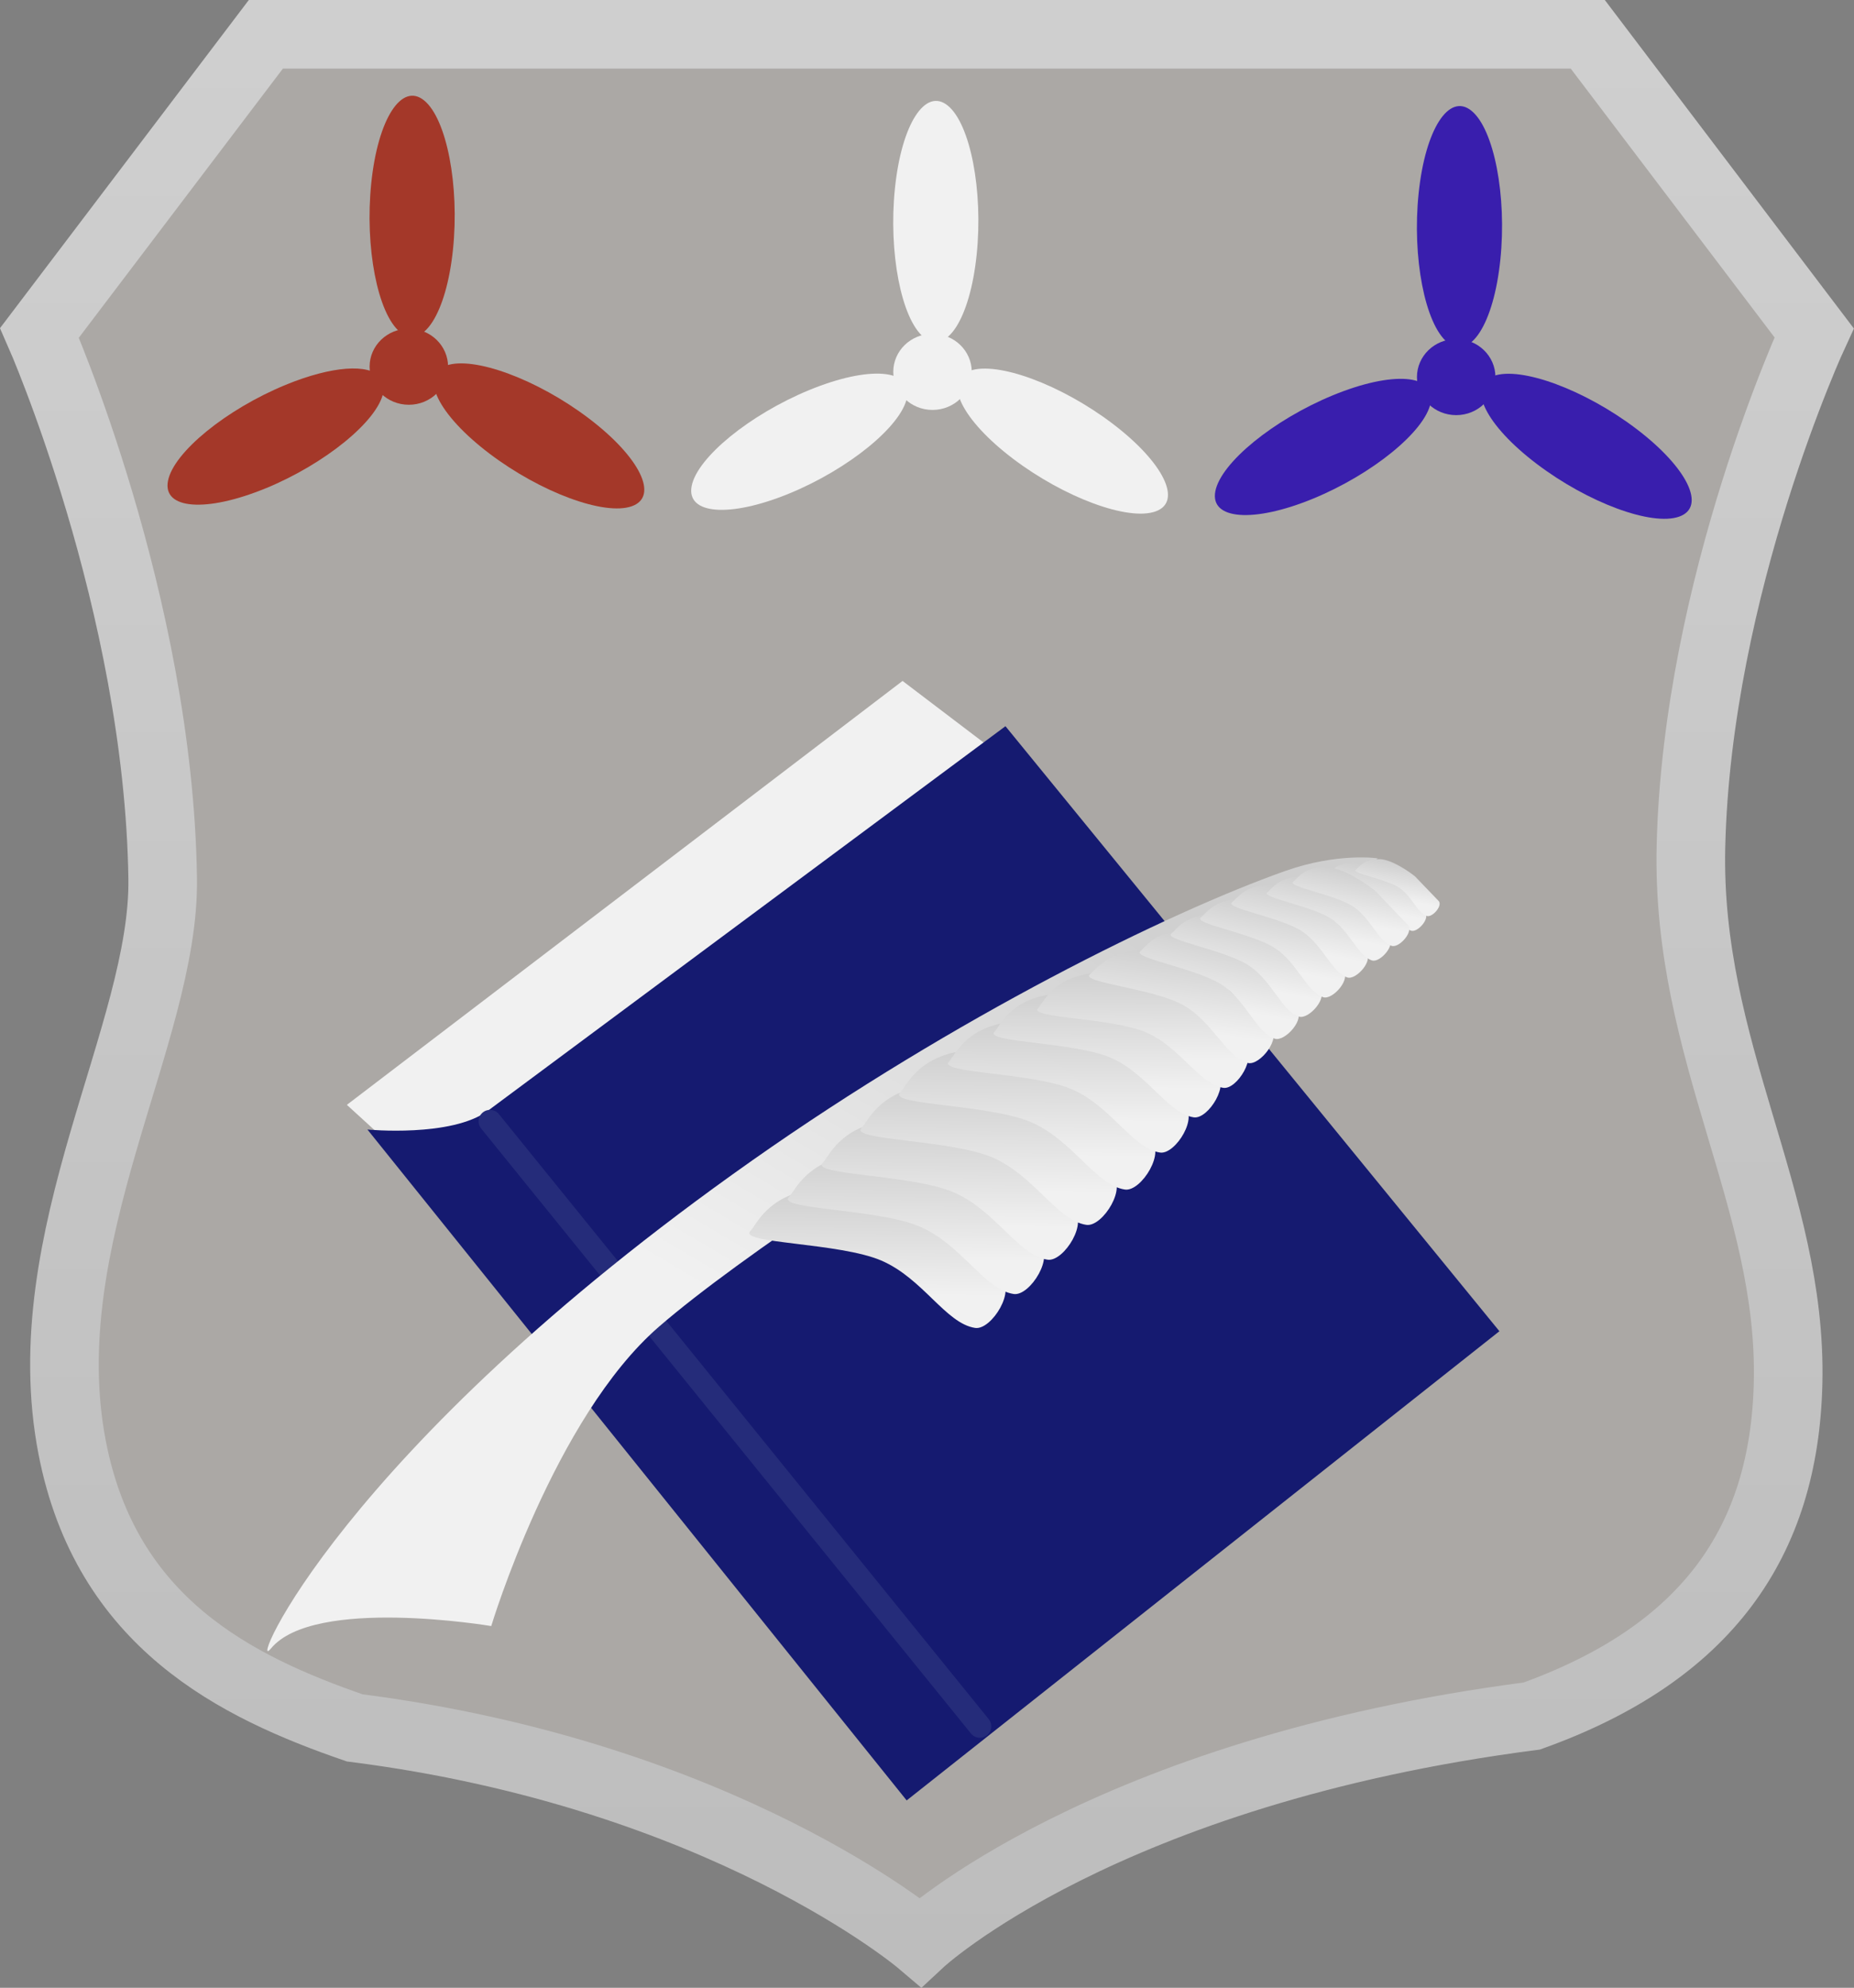 <svg version="1.1" xmlns="http://www.w3.org/2000/svg" xmlns:xlink="http://www.w3.org/1999/xlink" width="40.537" height="43.468" viewBox="0,0,40.537,43.468"><rect x="0" y="0" width="40.537" height="43.468" fill="#808080" stroke="none"/><defs><linearGradient x1="240" y1="166.801" x2="240" y2="211.438" gradientUnits="userSpaceOnUse" id="color-1"><stop offset="0" stop-color="#cfcfcf"/><stop offset="1" stop-color="#bcbcbc"/></linearGradient><linearGradient x1="235.995" y1="180.193" x2="229.562" y2="191.036" gradientUnits="userSpaceOnUse" id="color-2"><stop offset="0" stop-color="#cfcfcf"/><stop offset="1" stop-color="#f1f1f1"/></linearGradient><linearGradient x1="238.514" y1="194.365" x2="238.538" y2="192.05" gradientUnits="userSpaceOnUse" id="color-3"><stop offset="0" stop-color="#f1f1f1"/><stop offset="1" stop-color="#cfcfcf"/></linearGradient><linearGradient x1="239.358" y1="193.623" x2="239.382" y2="191.307" gradientUnits="userSpaceOnUse" id="color-4"><stop offset="0" stop-color="#f1f1f1"/><stop offset="1" stop-color="#cfcfcf"/></linearGradient><linearGradient x1="240.098" y1="192.874" x2="240.122" y2="190.558" gradientUnits="userSpaceOnUse" id="color-5"><stop offset="0" stop-color="#f1f1f1"/><stop offset="1" stop-color="#cfcfcf"/></linearGradient><linearGradient x1="240.945" y1="192.111" x2="240.97" y2="189.795" gradientUnits="userSpaceOnUse" id="color-6"><stop offset="0" stop-color="#f1f1f1"/><stop offset="1" stop-color="#cfcfcf"/></linearGradient><linearGradient x1="241.788" y1="191.339" x2="241.812" y2="189.023" gradientUnits="userSpaceOnUse" id="color-7"><stop offset="0" stop-color="#f1f1f1"/><stop offset="1" stop-color="#cfcfcf"/></linearGradient><linearGradient x1="242.712" y1="190.574" x2="242.735" y2="188.399" gradientUnits="userSpaceOnUse" id="color-8"><stop offset="0" stop-color="#f1f1f1"/><stop offset="1" stop-color="#cfcfcf"/></linearGradient><linearGradient x1="243.585" y1="189.844" x2="243.606" y2="187.793" gradientUnits="userSpaceOnUse" id="color-9"><stop offset="0" stop-color="#f1f1f1"/><stop offset="1" stop-color="#cfcfcf"/></linearGradient><linearGradient x1="244.389" y1="189.243" x2="244.409" y2="187.335" gradientUnits="userSpaceOnUse" id="color-10"><stop offset="0" stop-color="#f1f1f1"/><stop offset="1" stop-color="#cfcfcf"/></linearGradient><linearGradient x1="245.184" y1="188.55" x2="245.391" y2="186.828" gradientUnits="userSpaceOnUse" id="color-11"><stop offset="0" stop-color="#f1f1f1"/><stop offset="1" stop-color="#cfcfcf"/></linearGradient><linearGradient x1="246.046" y1="188.014" x2="246.321" y2="186.522" gradientUnits="userSpaceOnUse" id="color-12"><stop offset="0" stop-color="#f1f1f1"/><stop offset="1" stop-color="#cfcfcf"/></linearGradient><linearGradient x1="249.603" y1="185.929" x2="249.776" y2="184.987" gradientUnits="userSpaceOnUse" id="color-13"><stop offset="0" stop-color="#f1f1f1"/><stop offset="1" stop-color="#cfcfcf"/></linearGradient><linearGradient x1="250.109" y1="185.684" x2="250.254" y2="184.896" gradientUnits="userSpaceOnUse" id="color-14"><stop offset="0" stop-color="#f1f1f1"/><stop offset="1" stop-color="#cfcfcf"/></linearGradient><linearGradient x1="246.655" y1="187.568" x2="246.916" y2="186.152" gradientUnits="userSpaceOnUse" id="color-15"><stop offset="0" stop-color="#f1f1f1"/><stop offset="1" stop-color="#cfcfcf"/></linearGradient><linearGradient x1="247.245" y1="187.174" x2="247.495" y2="185.815" gradientUnits="userSpaceOnUse" id="color-16"><stop offset="0" stop-color="#f1f1f1"/><stop offset="1" stop-color="#cfcfcf"/></linearGradient><linearGradient x1="247.855" y1="186.78" x2="248.09" y2="185.5" gradientUnits="userSpaceOnUse" id="color-17"><stop offset="0" stop-color="#f1f1f1"/><stop offset="1" stop-color="#cfcfcf"/></linearGradient><linearGradient x1="248.519" y1="186.468" x2="248.732" y2="185.307" gradientUnits="userSpaceOnUse" id="color-18"><stop offset="0" stop-color="#f1f1f1"/><stop offset="1" stop-color="#cfcfcf"/></linearGradient><linearGradient x1="249.021" y1="186.184" x2="249.222" y2="185.091" gradientUnits="userSpaceOnUse" id="color-19"><stop offset="0" stop-color="#f1f1f1"/><stop offset="1" stop-color="#cfcfcf"/></linearGradient></defs><g transform="translate(-219.735,-166.051)"><g data-paper-data="{&quot;isPaintingLayer&quot;:true}" fill-rule="nonzero" stroke-linejoin="miter" stroke-miterlimit="10" stroke-dasharray="" stroke-dashoffset="0" style="mix-blend-mode: normal"><path d="M258.831,196.292c-0.081,3.478 -1.774,5.908 -5.605,7.284c-9.364,1.211 -13.368,4.94 -13.368,4.94c0,0 -4.306,-3.657 -12.367,-4.681c-2.588,-0.893 -5.435,-2.292 -6.178,-6.129c-0.889,-4.595 2.029,-9.044 1.979,-12.446c-0.088,-6.03 -2.693,-11.931 -2.693,-11.931l4.949,-6.528h28.903l4.949,6.528c0,0 -2.56,5.514 -2.693,11.233c-0.104,4.486 2.218,7.716 2.124,11.73z" data-paper-data="{&quot;index&quot;:null}" fill="#aba8a5" stroke="url(#color-1)" stroke-width="1.5" stroke-linecap="butt"/><g stroke="none" stroke-width="0" stroke-linecap="butt"><g fill="#a43829"><path d="M225.543,176.729c-1.301,0.535 -2.257,0.462 -2.135,-0.163c0.121,-0.625 1.274,-1.565 2.574,-2.1c1.012,-0.416 1.816,-0.464 2.065,-0.17c0.071,0.084 0.097,0.195 0.07,0.334c-0.121,0.625 -1.274,1.565 -2.574,2.1z"/><path d="M227.853,170.051c0.145,-1.399 0.663,-2.206 1.156,-1.803c0.493,0.403 0.775,1.863 0.63,3.262c-0.145,1.399 -0.663,2.206 -1.156,1.803c-0.493,-0.403 -0.775,-1.863 -0.63,-3.262z"/><path d="M232.607,175.198c1.121,0.85 1.542,1.711 0.942,1.923c-0.6,0.213 -1.995,-0.304 -3.115,-1.153c-1.121,-0.85 -1.543,-1.711 -0.942,-1.923c0.6,-0.213 1.995,0.304 3.115,1.153z"/><path d="M229.532,174.07c0,0.46 -0.384,0.832 -0.858,0.832c-0.474,0 -0.858,-0.373 -0.858,-0.832c0,-0.46 0.384,-0.832 0.858,-0.832c0.474,0 0.858,0.373 0.858,0.832z"/></g><g fill="#f1f1f1"><path d="M236.993,176.842c-1.301,0.535 -2.257,0.462 -2.135,-0.163c0.121,-0.625 1.274,-1.565 2.574,-2.1c1.301,-0.535 2.257,-0.462 2.135,0.163c-0.121,0.625 -1.274,1.565 -2.574,2.1z"/><path d="M239.303,170.164c0.145,-1.399 0.663,-2.206 1.156,-1.803c0.493,0.403 0.775,1.863 0.63,3.262c-0.145,1.399 -0.663,2.206 -1.156,1.803c-0.493,-0.403 -0.775,-1.863 -0.63,-3.262z"/><path d="M244.057,175.312c1.121,0.85 1.542,1.711 0.942,1.923c-0.6,0.213 -1.995,-0.304 -3.115,-1.153c-1.121,-0.85 -1.543,-1.711 -0.942,-1.923c0.6,-0.213 1.995,0.304 3.115,1.153z"/><path d="M240.982,174.183c0,0.46 -0.384,0.832 -0.858,0.832c-0.474,0 -0.858,-0.373 -0.858,-0.832c0,-0.46 0.384,-0.832 0.858,-0.832c0.474,0 0.858,0.372 0.858,0.832z"/></g><g fill="#391ead"><path d="M248.443,176.956c-1.301,0.535 -2.257,0.462 -2.135,-0.163c0.121,-0.625 1.274,-1.565 2.574,-2.1c1.301,-0.535 2.257,-0.462 2.135,0.163c-0.121,0.625 -1.274,1.565 -2.574,2.1z"/><path d="M250.753,170.277c0.145,-1.399 0.663,-2.206 1.156,-1.803c0.493,0.403 0.775,1.863 0.63,3.262c-0.145,1.399 -0.663,2.206 -1.156,1.803c-0.493,-0.403 -0.775,-1.863 -0.63,-3.262z"/><path d="M255.508,175.425c1.121,0.85 1.542,1.711 0.942,1.923c-0.6,0.213 -1.995,-0.304 -3.115,-1.153c-1.121,-0.85 -1.543,-1.711 -0.942,-1.923c0.6,-0.213 1.995,0.304 3.115,1.153z"/><path d="M252.432,174.297c0,0.46 -0.384,0.832 -0.858,0.832c-0.474,0 -0.858,-0.373 -0.858,-0.832c0,-0.46 0.384,-0.832 0.858,-0.832c0.474,0 0.858,0.372 0.858,0.832z"/></g></g><g><path d="M227.319,190.211l12.15,-9.27l2.25,1.71l-12.33,9.45z" fill="#f1f1f1" stroke="none" stroke-width="0" stroke-linecap="butt"/><path d="M239.559,205.421l-11.79,-14.67c0,0 1.842,0.177 2.637,-0.414c2.083,-1.548 11.313,-8.406 11.313,-8.406l10.8,13.23z" fill="#151a70" stroke="none" stroke-width="0" stroke-linecap="butt"/><path d="M241.159,203.801l-10.71,-13.23" fill="none" stroke="#252c7a" stroke-width="0.5" stroke-linecap="round"/></g><g stroke="none" stroke-width="0" stroke-linecap="butt"><path d="M230.475,201.608c0,0 -3.875,-0.653 -4.817,0.492c-0.522,0.634 1.452,-4.285 10.526,-10.675c4.454,-3.136 9.084,-5.417 11.645,-6.326c1.153,-0.41 2.032,-0.279 2.032,-0.279c0,0 -12.138,7.141 -15.716,10.24c-2.297,1.989 -3.669,6.548 -3.669,6.548z" data-paper-data="{&quot;index&quot;:null}" fill="url(#color-2)"/><path d="M241.588,194c0.394,0.22 -0.17,1.143 -0.532,1.089c-0.643,-0.097 -1.138,-1.08 -2.051,-1.473c-0.913,-0.393 -3.124,-0.373 -2.867,-0.642c0.146,-0.153 0.378,-0.774 1.375,-0.919c0.759,-0.111 2.001,0.482 2.377,0.691z" data-paper-data="{&quot;index&quot;:null}" fill="url(#color-3)"/><path d="M242.431,193.258c0.394,0.22 -0.17,1.143 -0.532,1.089c-0.643,-0.097 -1.138,-1.08 -2.051,-1.473c-0.913,-0.393 -3.124,-0.373 -2.867,-0.642c0.146,-0.153 0.378,-0.774 1.375,-0.919c0.759,-0.111 2.001,0.482 2.377,0.691z" data-paper-data="{&quot;index&quot;:null}" fill="url(#color-4)"/><path d="M243.171,192.508c0.394,0.22 -0.17,1.143 -0.532,1.089c-0.643,-0.097 -1.138,-1.08 -2.051,-1.473c-0.913,-0.393 -3.124,-0.373 -2.867,-0.642c0.146,-0.153 0.378,-0.774 1.375,-0.919c0.759,-0.111 2.001,0.482 2.377,0.691z" data-paper-data="{&quot;index&quot;:null}" fill="url(#color-5)"/><path d="M244.019,191.746c0.394,0.22 -0.17,1.143 -0.532,1.089c-0.643,-0.097 -1.138,-1.08 -2.051,-1.473c-0.913,-0.393 -3.124,-0.373 -2.867,-0.642c0.146,-0.153 0.378,-0.774 1.375,-0.919c0.759,-0.111 2.001,0.482 2.377,0.691z" data-paper-data="{&quot;index&quot;:null}" fill="url(#color-6)"/><path d="M244.862,190.974c0.394,0.22 -0.17,1.143 -0.532,1.089c-0.643,-0.097 -1.138,-1.08 -2.051,-1.473c-0.913,-0.393 -3.124,-0.373 -2.867,-0.642c0.146,-0.153 0.378,-0.774 1.375,-0.919c0.759,-0.111 2.001,0.482 2.377,0.691z" data-paper-data="{&quot;index&quot;:null}" fill="url(#color-7)"/><path d="M245.599,190.231c0.37,0.206 -0.16,1.074 -0.5,1.023c-0.604,-0.091 -1.068,-1.014 -1.926,-1.383c-0.858,-0.369 -2.934,-0.35 -2.692,-0.603c0.137,-0.144 0.355,-0.727 1.292,-0.863c0.713,-0.104 1.88,0.452 2.233,0.649z" data-paper-data="{&quot;index&quot;:null}" fill="url(#color-8)"/><path d="M246.307,189.52c0.349,0.195 -0.15,1.013 -0.471,0.964c-0.57,-0.086 -1.008,-0.956 -1.817,-1.304c-0.809,-0.348 -2.767,-0.33 -2.539,-0.569c0.129,-0.136 0.335,-0.685 1.218,-0.814c0.673,-0.098 1.772,0.427 2.106,0.612z" data-paper-data="{&quot;index&quot;:null}" fill="url(#color-9)"/><path d="M246.921,188.942c0.325,0.181 -0.14,0.942 -0.438,0.897c-0.53,-0.08 -0.937,-0.889 -1.69,-1.213c-0.753,-0.324 -2.573,-0.307 -2.361,-0.529c0.12,-0.126 0.311,-0.637 1.133,-0.757c0.626,-0.091 1.649,0.397 1.958,0.569z" data-paper-data="{&quot;index&quot;:null}" fill="url(#color-10)"/><path d="M247.502,188.528c0.276,0.196 -0.22,0.837 -0.485,0.767c-0.471,-0.124 -0.759,-0.896 -1.407,-1.263c-0.648,-0.367 -2.258,-0.495 -2.045,-0.675c0.121,-0.102 0.417,-0.509 1.172,-0.536c0.574,-0.021 1.341,0.448 1.604,0.635z" data-paper-data="{&quot;index&quot;:null}" fill="url(#color-11)"/><path d="M248.071,188.121c0.23,0.186 -0.237,0.719 -0.465,0.643c-0.404,-0.134 -0.614,-0.824 -1.159,-1.18c-0.546,-0.356 -1.975,-0.59 -1.779,-0.735c0.111,-0.082 0.33,-0.457 0.99,-0.44c0.503,0.013 1.238,0.534 1.457,0.712z" data-paper-data="{&quot;index&quot;:null}" fill="url(#color-12)"/><path d="M250.882,185.997c0.145,0.117 -0.15,0.454 -0.294,0.406c-0.255,-0.085 -0.388,-0.52 -0.732,-0.745c-0.345,-0.225 -1.247,-0.372 -1.123,-0.464c0.07,-0.052 0.209,-0.289 0.626,-0.278c0.317,0.008 0.782,0.338 0.921,0.449z" data-paper-data="{&quot;index&quot;:null}" fill="url(#color-13)"/><path d="M251.179,185.741c0.122,0.098 -0.125,0.38 -0.246,0.34c-0.214,-0.071 -0.324,-0.435 -0.613,-0.623c-0.288,-0.188 -1.043,-0.311 -0.94,-0.388c0.059,-0.044 0.174,-0.242 0.523,-0.232c0.266,0.007 0.654,0.282 0.77,0.376z" data-paper-data="{&quot;index&quot;:null}" fill="url(#color-14)"/><path d="M248.577,187.67c0.218,0.176 -0.225,0.683 -0.441,0.611c-0.384,-0.128 -0.583,-0.782 -1.101,-1.12c-0.518,-0.338 -1.874,-0.56 -1.688,-0.697c0.106,-0.078 0.313,-0.434 0.94,-0.417c0.477,0.013 1.175,0.507 1.383,0.675z" data-paper-data="{&quot;index&quot;:null}" fill="url(#color-15)"/><path d="M249.089,187.271c0.209,0.169 -0.216,0.655 -0.423,0.586c-0.368,-0.122 -0.559,-0.75 -1.056,-1.074c-0.497,-0.324 -1.798,-0.537 -1.619,-0.669c0.101,-0.075 0.301,-0.416 0.902,-0.4c0.458,0.012 1.127,0.487 1.327,0.648z" data-paper-data="{&quot;index&quot;:null}" fill="url(#color-16)"/><path d="M249.592,186.873c0.197,0.159 -0.204,0.617 -0.399,0.552c-0.347,-0.115 -0.527,-0.707 -0.995,-1.012c-0.468,-0.305 -1.694,-0.506 -1.526,-0.63c0.095,-0.071 0.283,-0.392 0.85,-0.377c0.431,0.011 1.062,0.458 1.25,0.611z" data-paper-data="{&quot;index&quot;:null}" fill="url(#color-17)"/><path d="M250.094,186.552c0.179,0.145 -0.185,0.559 -0.362,0.501c-0.315,-0.105 -0.478,-0.641 -0.902,-0.918c-0.425,-0.277 -1.536,-0.459 -1.384,-0.572c0.087,-0.064 0.257,-0.356 0.771,-0.342c0.391,0.01 0.963,0.416 1.134,0.554z" data-paper-data="{&quot;index&quot;:null}" fill="url(#color-18)"/><path d="M250.504,186.263c0.169,0.136 -0.174,0.527 -0.341,0.471c-0.296,-0.098 -0.45,-0.604 -0.849,-0.864c-0.4,-0.261 -1.447,-0.432 -1.303,-0.538c0.082,-0.06 0.242,-0.335 0.726,-0.322c0.368,0.01 0.907,0.391 1.068,0.521z" data-paper-data="{&quot;index&quot;:null}" fill="url(#color-19)"/></g></g></g></svg>